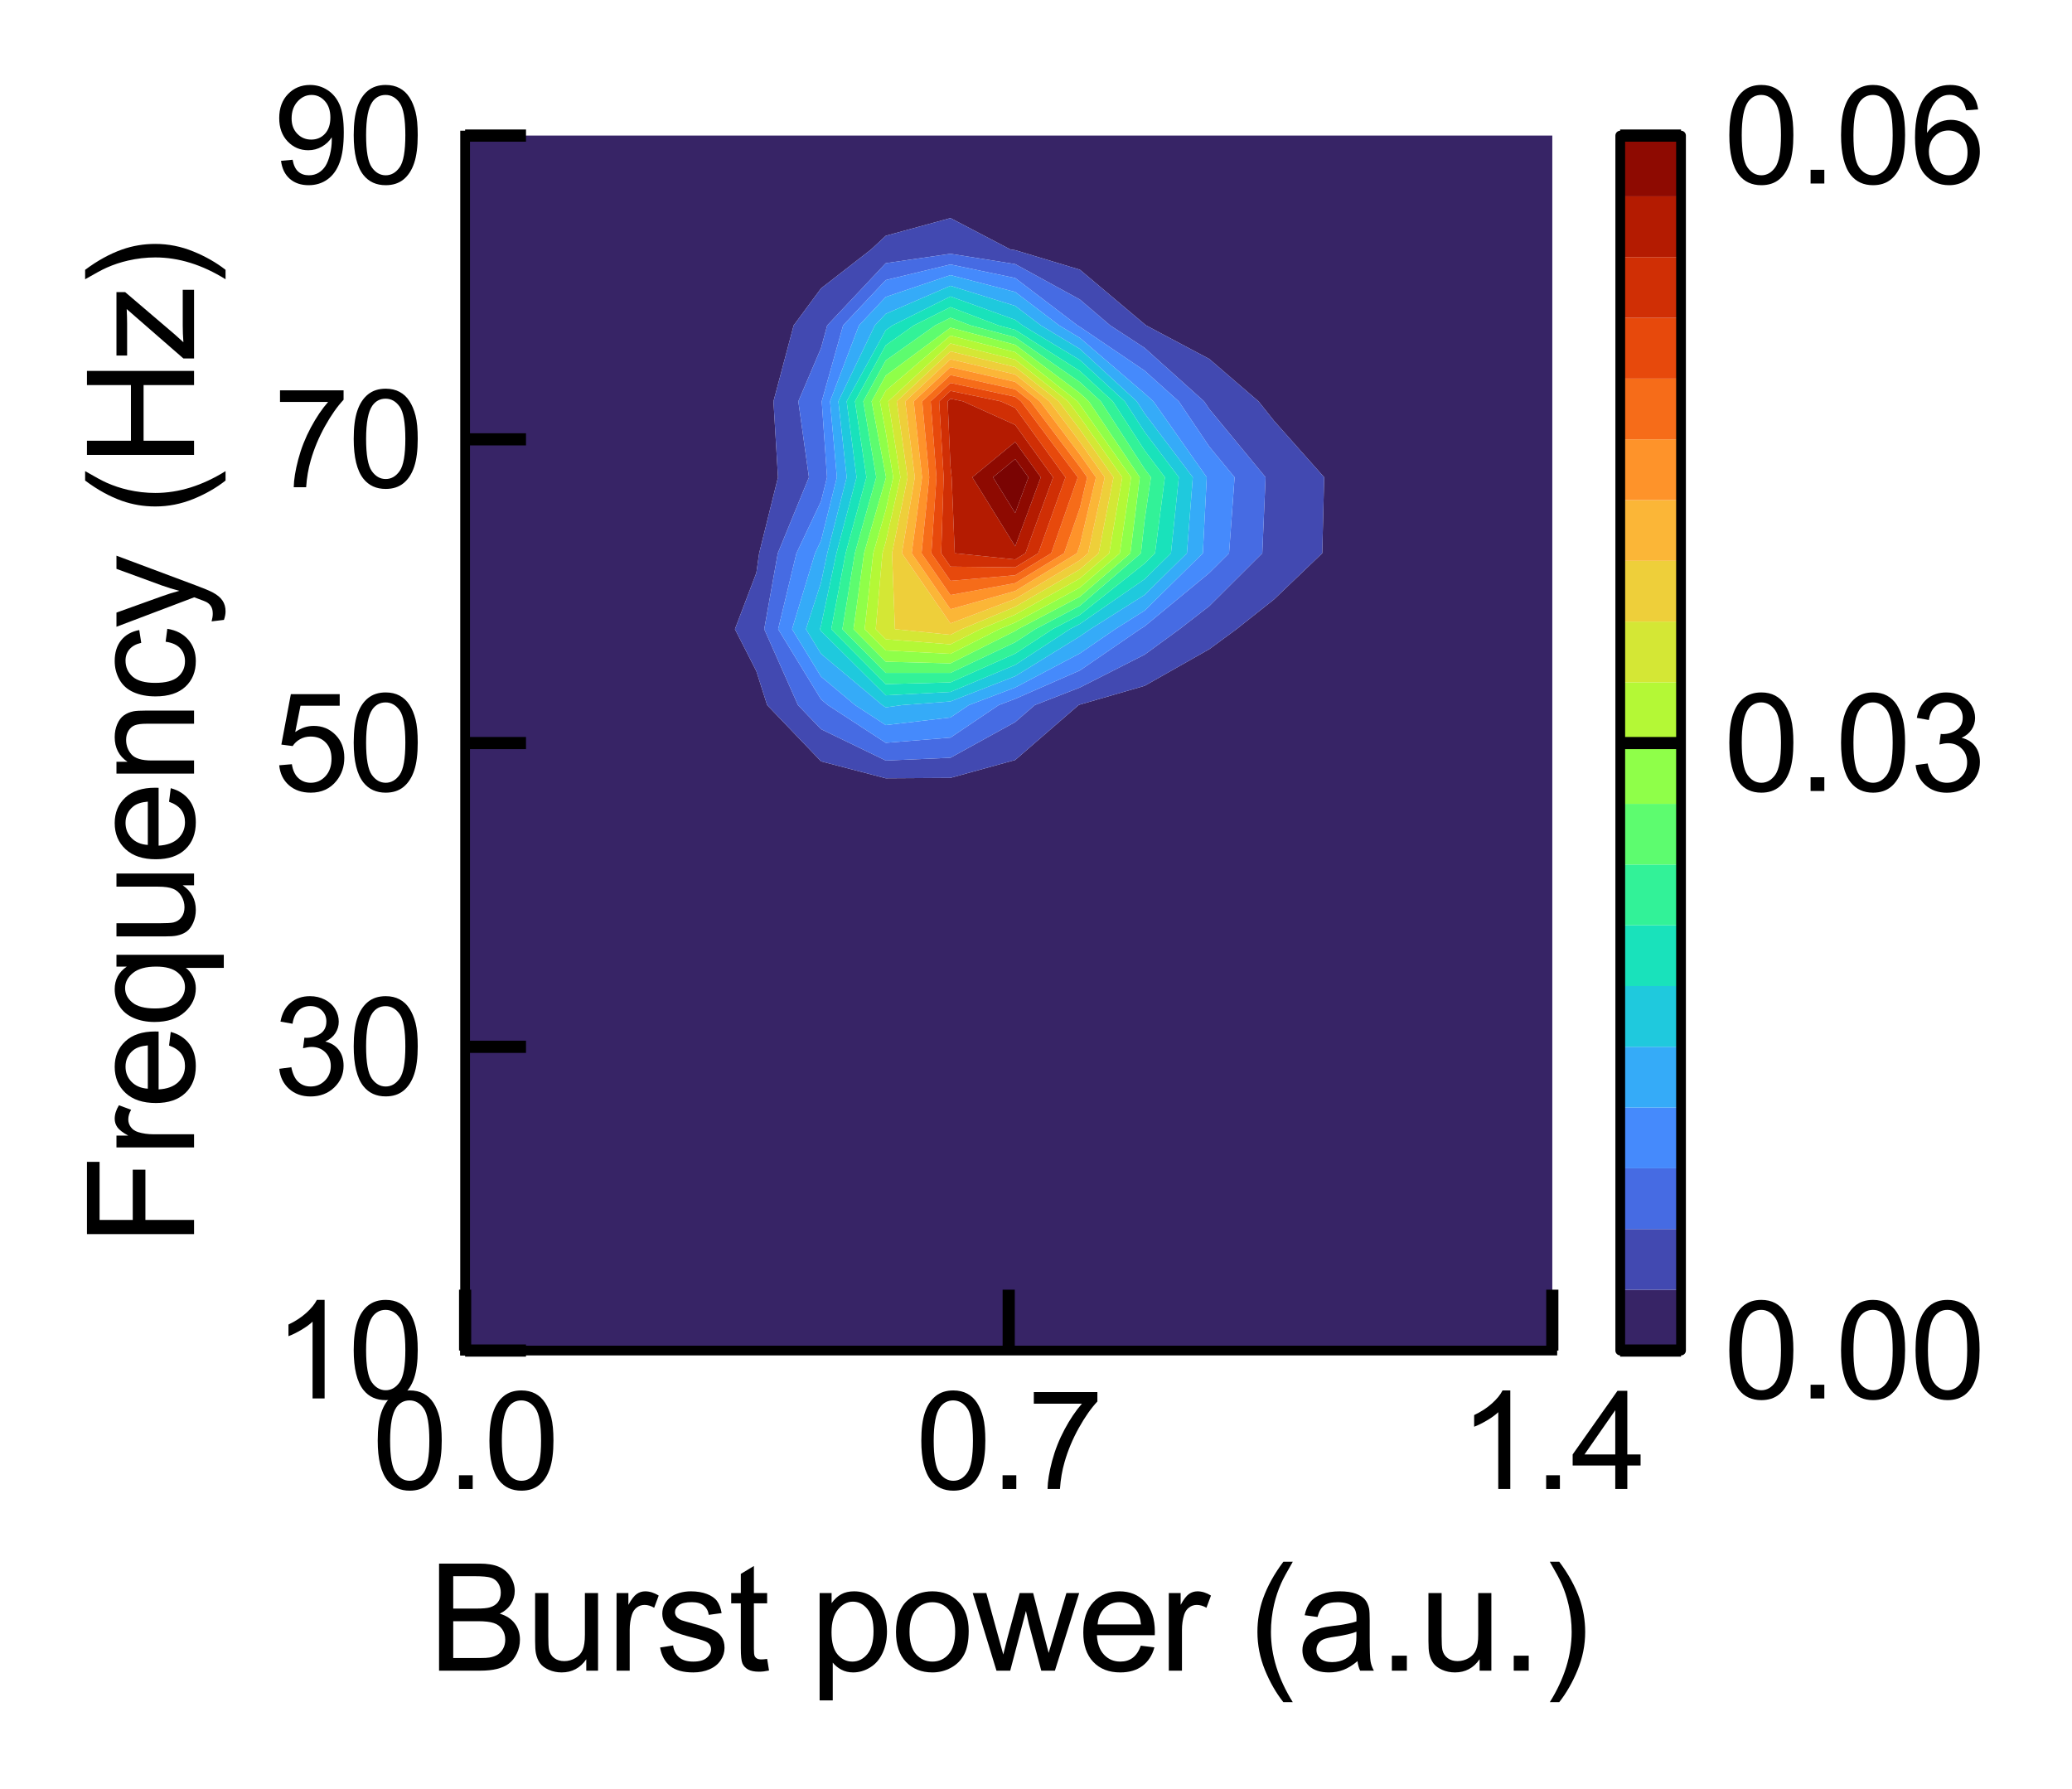 <?xml version="1.0" encoding="utf-8" standalone="no"?>
<!DOCTYPE svg PUBLIC "-//W3C//DTD SVG 1.1//EN"
  "http://www.w3.org/Graphics/SVG/1.1/DTD/svg11.dtd">
<svg xmlns:xlink="http://www.w3.org/1999/xlink" width="170.152pt" height="146.95pt" viewBox="0 0 170.152 146.95" xmlns="http://www.w3.org/2000/svg" version="1.1">
 <defs>
  <style type="text/css">*{stroke-linejoin: round; stroke-linecap: butt}</style>
 </defs>
 <g id="figure_1">
  <g id="patch_1">
   <path d="M 0 146.95 
L 170.152 146.95 
L 170.152 0 
L 0 0 
z
" style="fill: #ffffff"/>
  </g>
  <g id="axes_1">
   <g id="patch_2">
    <path d="M 38.195 110.929 
L 127.475 110.929 
L 127.475 11.137 
L 38.195 11.137 
z
" style="fill: #ffffff"/>
   </g>
   <g id="PathCollection_1">
    <path d="M 14.281 114.047 
L 19.595 114.047 
L 24.91 114.047 
L 30.224 114.047 
L 35.538 114.047 
L 40.852 114.047 
L 46.167 114.047 
L 51.481 114.047 
L 56.795 114.047 
L 62.11 114.047 
L 67.424 114.047 
L 72.738 114.047 
L 78.052 114.047 
L 83.367 114.047 
L 88.681 114.047 
L 93.995 114.047 
L 99.31 114.047 
L 104.624 114.047 
L 109.938 114.047 
L 115.252 114.047 
L 120.567 114.047 
L 125.881 114.047 
L 131.195 114.047 
L 136.51 114.047 
L 141.824 114.047 
L 147.138 114.047 
L 152.452 114.047 
L 157.767 114.047 
L 163.081 114.047 
L 163.081 107.81 
L 163.081 101.573 
L 163.081 95.336 
L 163.081 89.099 
L 163.081 82.862 
L 163.081 76.625 
L 163.081 70.388 
L 163.081 64.151 
L 163.081 57.914 
L 163.081 51.677 
L 163.081 45.44 
L 163.081 39.203 
L 163.081 32.966 
L 163.081 26.729 
L 163.081 20.492 
L 163.081 14.255 
L 163.081 8.018 
L 163.081 1.781 
L 157.767 1.781 
L 152.452 1.781 
L 147.138 1.781 
L 141.824 1.781 
L 136.51 1.781 
L 131.195 1.781 
L 125.881 1.781 
L 120.567 1.781 
L 115.252 1.781 
L 109.938 1.781 
L 104.624 1.781 
L 99.31 1.781 
L 93.995 1.781 
L 88.681 1.781 
L 83.367 1.781 
L 78.052 1.781 
L 72.738 1.781 
L 67.424 1.781 
L 62.11 1.781 
L 56.795 1.781 
L 51.481 1.781 
L 46.167 1.781 
L 40.852 1.781 
L 35.538 1.781 
L 30.224 1.781 
L 24.91 1.781 
L 19.595 1.781 
L 14.281 1.781 
L 8.967 1.781 
L 8.967 8.018 
L 8.967 14.255 
L 8.967 20.492 
L 8.967 26.729 
L 8.967 32.966 
L 8.967 39.203 
L 8.967 45.44 
L 8.967 51.677 
L 8.967 57.914 
L 8.967 64.151 
L 8.967 70.388 
L 8.967 76.625 
L 8.967 82.862 
L 8.967 89.099 
L 8.967 95.336 
L 8.967 101.573 
L 8.967 107.81 
L 8.967 114.047 
z
M 62.998 57.914 
L 62.11 55.126 
L 60.352 51.677 
L 62.11 47.057 
L 62.342 45.44 
L 63.889 39.203 
L 63.518 32.966 
L 65.175 26.729 
L 67.424 23.685 
L 71.531 20.492 
L 72.738 19.366 
L 78.052 17.912 
L 82.98 20.492 
L 83.367 20.546 
L 88.681 22.153 
L 93.995 26.628 
L 94.119 26.729 
L 99.31 29.487 
L 103.348 32.966 
L 104.624 34.567 
L 108.741 39.203 
L 108.582 45.44 
L 104.624 49.231 
L 101.541 51.677 
L 99.31 53.319 
L 93.995 56.331 
L 88.681 57.872 
L 88.573 57.914 
L 83.367 62.424 
L 78.052 63.893 
L 72.738 63.926 
L 67.424 62.536 
z
" clip-path="url(#p0ca59c8b33)" style="fill: #372466"/>
   </g>
   <g id="PathCollection_2">
    <path d="M 67.424 62.536 
L 72.738 63.926 
L 78.052 63.893 
L 83.367 62.424 
L 88.573 57.914 
L 88.681 57.872 
L 93.995 56.331 
L 99.31 53.319 
L 101.541 51.677 
L 104.624 49.231 
L 108.582 45.44 
L 108.741 39.203 
L 104.624 34.567 
L 103.348 32.966 
L 99.31 29.487 
L 94.119 26.729 
L 93.995 26.628 
L 88.681 22.153 
L 83.367 20.546 
L 82.98 20.492 
L 78.052 17.912 
L 72.738 19.366 
L 71.531 20.492 
L 67.424 23.685 
L 65.175 26.729 
L 63.518 32.966 
L 63.889 39.203 
L 62.342 45.44 
L 62.11 47.057 
L 60.352 51.677 
L 62.11 55.126 
L 62.998 57.914 
z
M 65.528 57.914 
L 62.757 51.677 
L 63.873 45.44 
L 66.429 39.203 
L 65.558 32.966 
L 67.424 28.584 
L 67.929 26.729 
L 72.738 21.617 
L 78.052 20.845 
L 83.367 21.691 
L 88.681 24.602 
L 91.171 26.729 
L 93.995 28.574 
L 98.881 32.966 
L 99.31 33.6 
L 103.929 39.203 
L 103.66 45.44 
L 99.31 49.778 
L 96.862 51.677 
L 93.995 53.77 
L 88.681 56.47 
L 84.978 57.914 
L 83.367 59.31 
L 78.052 62.24 
L 72.738 62.47 
L 67.424 59.894 
z
" clip-path="url(#p0ca59c8b33)" style="fill: #4249b1"/>
   </g>
   <g id="PathCollection_3">
    <path d="M 67.424 59.894 
L 72.738 62.47 
L 78.052 62.24 
L 83.367 59.31 
L 84.978 57.914 
L 88.681 56.47 
L 93.995 53.77 
L 96.862 51.677 
L 99.31 49.778 
L 103.66 45.44 
L 103.929 39.203 
L 99.31 33.6 
L 98.881 32.966 
L 93.995 28.574 
L 91.171 26.729 
L 88.681 24.602 
L 83.367 21.691 
L 78.052 20.845 
L 72.738 21.617 
L 67.929 26.729 
L 67.424 28.584 
L 65.558 32.966 
L 66.429 39.203 
L 63.873 45.44 
L 62.757 51.677 
L 65.528 57.914 
z
M 67.984 57.914 
L 67.424 57.445 
L 63.9 51.677 
L 65.404 45.44 
L 67.424 41.172 
L 67.916 39.203 
L 67.482 32.966 
L 69.234 26.729 
L 72.738 23.004 
L 78.052 21.721 
L 83.367 22.836 
L 88.483 26.729 
L 88.681 26.849 
L 93.995 30.447 
L 96.798 32.966 
L 99.31 36.687 
L 101.385 39.203 
L 100.93 45.44 
L 99.31 47.056 
L 93.995 51.442 
L 93.622 51.677 
L 88.681 55.068 
L 83.367 57.401 
L 82.014 57.914 
L 78.052 60.586 
L 72.738 61.013 
z
" clip-path="url(#p0ca59c8b33)" style="fill: #466be3"/>
   </g>
   <g id="PathCollection_4">
    <path d="M 72.738 61.013 
L 78.052 60.586 
L 82.014 57.914 
L 83.367 57.401 
L 88.681 55.068 
L 93.622 51.677 
L 93.995 51.442 
L 99.31 47.056 
L 100.93 45.44 
L 101.385 39.203 
L 99.31 36.687 
L 96.798 32.966 
L 93.995 30.447 
L 88.681 26.849 
L 88.483 26.729 
L 83.367 22.836 
L 78.052 21.721 
L 72.738 23.004 
L 69.234 26.729 
L 67.482 32.966 
L 67.916 39.203 
L 67.424 41.172 
L 65.404 45.44 
L 63.9 51.677 
L 67.424 57.445 
L 67.984 57.914 
z
M 70.218 57.914 
L 67.424 55.574 
L 65.044 51.677 
L 66.935 45.44 
L 67.424 44.408 
L 68.724 39.203 
L 68.165 32.966 
L 70.539 26.729 
L 72.738 24.391 
L 78.052 22.597 
L 83.367 23.981 
L 86.978 26.729 
L 88.681 27.756 
L 93.995 32.32 
L 94.714 32.966 
L 99.098 39.203 
L 98.778 45.44 
L 93.995 50.152 
L 91.579 51.677 
L 88.681 53.667 
L 83.367 56.471 
L 79.562 57.914 
L 78.052 58.932 
L 72.738 59.557 
z
" clip-path="url(#p0ca59c8b33)" style="fill: #458afc"/>
   </g>
   <g id="PathCollection_5">
    <path d="M 72.738 59.557 
L 78.052 58.932 
L 79.562 57.914 
L 83.367 56.471 
L 88.681 53.667 
L 91.579 51.677 
L 93.995 50.152 
L 98.778 45.44 
L 99.098 39.203 
L 94.714 32.966 
L 93.995 32.32 
L 88.681 27.756 
L 86.978 26.729 
L 83.367 23.981 
L 78.052 22.597 
L 72.738 24.391 
L 70.539 26.729 
L 68.165 32.966 
L 68.724 39.203 
L 67.424 44.408 
L 66.935 45.44 
L 65.044 51.677 
L 67.424 55.574 
L 70.218 57.914 
z
M 72.452 57.914 
L 67.424 53.702 
L 66.187 51.677 
L 67.424 47.85 
L 67.938 45.44 
L 69.532 39.203 
L 68.847 32.966 
L 71.844 26.729 
L 72.738 25.778 
L 78.052 23.474 
L 83.367 25.126 
L 85.474 26.729 
L 88.681 28.664 
L 93.35 32.966 
L 93.995 33.961 
L 97.952 39.203 
L 97.468 45.44 
L 93.995 48.862 
L 89.537 51.677 
L 88.681 52.265 
L 83.367 55.541 
L 78.052 57.614 
L 74.065 57.914 
L 72.738 58.101 
z
" clip-path="url(#p0ca59c8b33)" style="fill: #35abf8"/>
   </g>
   <g id="PathCollection_6">
    <path d="M 72.738 58.101 
L 74.065 57.914 
L 78.052 57.614 
L 83.367 55.541 
L 88.681 52.265 
L 89.537 51.677 
L 93.995 48.862 
L 97.468 45.44 
L 97.952 39.203 
L 93.995 33.961 
L 93.35 32.966 
L 88.681 28.664 
L 85.474 26.729 
L 83.367 25.126 
L 78.052 23.474 
L 72.738 25.778 
L 71.844 26.729 
L 68.847 32.966 
L 69.532 39.203 
L 67.938 45.44 
L 67.424 47.85 
L 66.187 51.677 
L 67.424 53.702 
L 72.452 57.914 
z
M 67.33 51.677 
L 67.424 51.388 
L 68.693 45.44 
L 70.34 39.203 
L 69.529 32.966 
L 72.738 27.12 
L 73.289 26.729 
L 78.052 24.35 
L 83.367 26.271 
L 83.969 26.729 
L 88.681 29.572 
L 92.365 32.966 
L 93.995 35.48 
L 96.805 39.203 
L 96.159 45.44 
L 93.995 47.572 
L 88.681 51.244 
L 87.854 51.677 
L 83.367 54.611 
L 78.052 56.832 
L 72.738 57.111 
L 67.424 51.83 
z
" clip-path="url(#p0ca59c8b33)" style="fill: #1fc9dd"/>
   </g>
   <g id="PathCollection_7">
    <path d="M 67.424 51.83 
L 72.738 57.111 
L 78.052 56.832 
L 83.367 54.611 
L 87.854 51.677 
L 88.681 51.244 
L 93.995 47.572 
L 96.159 45.44 
L 96.805 39.203 
L 93.995 35.48 
L 92.365 32.966 
L 88.681 29.572 
L 83.969 26.729 
L 83.367 26.271 
L 78.052 24.35 
L 73.289 26.729 
L 72.738 27.12 
L 69.529 32.966 
L 70.34 39.203 
L 68.693 45.44 
L 67.424 51.388 
L 67.33 51.677 
z
M 68.262 51.677 
L 69.447 45.44 
L 71.149 39.203 
L 70.212 32.966 
L 72.738 28.363 
L 75.043 26.729 
L 78.052 25.226 
L 81.991 26.729 
L 83.367 27.095 
L 88.681 30.479 
L 91.38 32.966 
L 93.995 36.999 
L 95.659 39.203 
L 94.85 45.44 
L 93.995 46.282 
L 88.681 50.497 
L 86.432 51.677 
L 83.367 53.681 
L 78.052 56.05 
L 72.738 56.19 
z
" clip-path="url(#p0ca59c8b33)" style="fill: #19e2bb"/>
   </g>
   <g id="PathCollection_8">
    <path d="M 72.738 56.19 
L 78.052 56.05 
L 83.367 53.681 
L 86.432 51.677 
L 88.681 50.497 
L 93.995 46.282 
L 94.85 45.44 
L 95.659 39.203 
L 93.995 36.999 
L 91.38 32.966 
L 88.681 30.479 
L 83.367 27.095 
L 81.991 26.729 
L 78.052 25.226 
L 75.043 26.729 
L 72.738 28.363 
L 70.212 32.966 
L 71.149 39.203 
L 69.447 45.44 
L 68.262 51.677 
z
M 69.176 51.677 
L 70.202 45.44 
L 71.957 39.203 
L 70.894 32.966 
L 72.738 29.607 
L 76.796 26.729 
L 78.052 26.102 
L 79.696 26.729 
L 83.367 27.706 
L 88.681 31.387 
L 90.395 32.966 
L 93.995 38.517 
L 94.513 39.203 
L 93.995 42.729 
L 93.694 45.44 
L 88.681 49.751 
L 85.009 51.677 
L 83.367 52.751 
L 78.052 55.269 
L 72.738 55.27 
z
" clip-path="url(#p0ca59c8b33)" style="fill: #32f298"/>
   </g>
   <g id="PathCollection_9">
    <path d="M 72.738 55.27 
L 78.052 55.269 
L 83.367 52.751 
L 85.009 51.677 
L 88.681 49.751 
L 93.694 45.44 
L 93.995 42.729 
L 94.513 39.203 
L 93.995 38.517 
L 90.395 32.966 
L 88.681 31.387 
L 83.367 27.706 
L 79.696 26.729 
L 78.052 26.102 
L 76.796 26.729 
L 72.738 29.607 
L 70.894 32.966 
L 71.957 39.203 
L 70.202 45.44 
L 69.176 51.677 
z
M 70.089 51.677 
L 70.957 45.44 
L 72.738 39.29 
L 72.758 39.203 
L 72.738 39.084 
L 71.577 32.966 
L 72.738 30.85 
L 78.052 26.913 
L 83.367 28.316 
L 88.681 32.295 
L 89.41 32.966 
L 93.6 39.203 
L 92.826 45.44 
L 88.681 49.004 
L 83.586 51.677 
L 83.367 51.821 
L 78.052 54.487 
L 72.738 54.349 
z
" clip-path="url(#p0ca59c8b33)" style="fill: #5dfc6f"/>
   </g>
   <g id="PathCollection_10">
    <path d="M 72.738 54.349 
L 78.052 54.487 
L 83.367 51.821 
L 83.586 51.677 
L 88.681 49.004 
L 92.826 45.44 
L 93.6 39.203 
L 89.41 32.966 
L 88.681 32.295 
L 83.367 28.316 
L 78.052 26.913 
L 72.738 30.85 
L 71.577 32.966 
L 72.738 39.084 
L 72.758 39.203 
L 72.738 39.29 
L 70.957 45.44 
L 70.089 51.677 
z
M 71.002 51.677 
L 71.712 45.44 
L 72.738 41.896 
L 73.35 39.203 
L 72.738 35.49 
L 72.259 32.966 
L 72.738 32.093 
L 78.052 27.562 
L 83.367 28.926 
L 88.48 32.966 
L 88.681 33.233 
L 92.88 39.203 
L 91.958 45.44 
L 88.681 48.258 
L 83.367 51.13 
L 82.06 51.677 
L 78.052 53.705 
L 72.738 53.428 
z
" clip-path="url(#p0ca59c8b33)" style="fill: #8fff49"/>
   </g>
   <g id="PathCollection_11">
    <path d="M 72.738 53.428 
L 78.052 53.705 
L 82.06 51.677 
L 83.367 51.13 
L 88.681 48.258 
L 91.958 45.44 
L 92.88 39.203 
L 88.681 33.233 
L 88.48 32.966 
L 83.367 28.926 
L 78.052 27.562 
L 72.738 32.093 
L 72.259 32.966 
L 72.738 35.49 
L 73.35 39.203 
L 72.738 41.896 
L 71.712 45.44 
L 71.002 51.677 
z
M 71.915 51.677 
L 72.467 45.44 
L 72.738 44.502 
L 73.942 39.203 
L 72.946 32.966 
L 78.052 28.21 
L 83.367 29.537 
L 87.708 32.966 
L 88.681 34.257 
L 92.16 39.203 
L 91.09 45.44 
L 88.681 47.511 
L 83.367 50.483 
L 80.516 51.677 
L 78.052 52.924 
L 72.738 52.507 
z
" clip-path="url(#p0ca59c8b33)" style="fill: #b4f836"/>
   </g>
   <g id="PathCollection_12">
    <path d="M 72.738 52.507 
L 78.052 52.924 
L 80.516 51.677 
L 83.367 50.483 
L 88.681 47.511 
L 91.09 45.44 
L 92.16 39.203 
L 88.681 34.257 
L 87.708 32.966 
L 83.367 29.537 
L 78.052 28.21 
L 72.946 32.966 
L 73.942 39.203 
L 72.738 44.502 
L 72.467 45.44 
L 71.915 51.677 
z
M 73.494 51.677 
L 73.255 45.44 
L 74.534 39.203 
L 73.642 32.966 
L 78.052 28.859 
L 83.367 30.147 
L 86.935 32.966 
L 88.681 35.281 
L 91.439 39.203 
L 90.221 45.44 
L 88.681 46.765 
L 83.367 49.836 
L 78.971 51.677 
L 78.052 52.142 
z
" clip-path="url(#p0ca59c8b33)" style="fill: #d4e735"/>
   </g>
   <g id="PathCollection_13">
    <path d="M 78.052 52.142 
L 78.971 51.677 
L 83.367 49.836 
L 88.681 46.765 
L 90.221 45.44 
L 91.439 39.203 
L 88.681 35.281 
L 86.935 32.966 
L 83.367 30.147 
L 78.052 28.859 
L 73.642 32.966 
L 74.534 39.203 
L 73.255 45.44 
L 73.494 51.677 
z
M 74.062 45.44 
L 75.126 39.203 
L 74.338 32.966 
L 78.052 29.508 
L 83.367 30.757 
L 86.163 32.966 
L 88.681 36.306 
L 90.719 39.203 
L 89.353 45.44 
L 88.681 46.018 
L 83.367 49.189 
L 78.052 51.205 
z
" clip-path="url(#p0ca59c8b33)" style="fill: #eecf3a"/>
   </g>
   <g id="PathCollection_14">
    <path d="M 78.052 51.205 
L 83.367 49.189 
L 88.681 46.018 
L 89.353 45.44 
L 90.719 39.203 
L 88.681 36.306 
L 86.163 32.966 
L 83.367 30.757 
L 78.052 29.508 
L 74.338 32.966 
L 75.126 39.203 
L 74.062 45.44 
z
M 74.869 45.44 
L 75.718 39.203 
L 75.035 32.966 
L 78.052 30.156 
L 83.367 31.368 
L 85.39 32.966 
L 88.681 37.33 
L 89.999 39.203 
L 88.681 44.756 
L 88.442 45.44 
L 83.367 48.542 
L 78.052 50.039 
z
" clip-path="url(#p0ca59c8b33)" style="fill: #fbb637"/>
   </g>
   <g id="PathCollection_15">
    <path d="M 78.052 50.039 
L 83.367 48.542 
L 88.442 45.44 
L 88.681 44.756 
L 89.999 39.203 
L 88.681 37.33 
L 85.39 32.966 
L 83.367 31.368 
L 78.052 30.156 
L 75.035 32.966 
L 75.718 39.203 
L 74.869 45.44 
z
M 75.676 45.44 
L 76.31 39.203 
L 75.731 32.966 
L 78.052 30.805 
L 83.367 31.978 
L 84.618 32.966 
L 88.681 38.354 
L 89.278 39.203 
L 88.681 41.72 
L 87.383 45.44 
L 83.367 47.895 
L 78.052 48.873 
z
" clip-path="url(#p0ca59c8b33)" style="fill: #fe932a"/>
   </g>
   <g id="PathCollection_16">
    <path d="M 78.052 48.873 
L 83.367 47.895 
L 87.383 45.44 
L 88.681 41.72 
L 89.278 39.203 
L 88.681 38.354 
L 84.618 32.966 
L 83.367 31.978 
L 78.052 30.805 
L 75.731 32.966 
L 76.31 39.203 
L 75.676 45.44 
z
M 76.484 45.44 
L 76.902 39.203 
L 76.428 32.966 
L 78.052 31.453 
L 83.367 32.588 
L 83.845 32.966 
L 88.508 39.203 
L 86.324 45.44 
L 83.367 47.247 
L 78.052 47.707 
z
" clip-path="url(#p0ca59c8b33)" style="fill: #f66c19"/>
   </g>
   <g id="PathCollection_17">
    <path d="M 78.052 47.707 
L 83.367 47.247 
L 86.324 45.44 
L 88.508 39.203 
L 83.845 32.966 
L 83.367 32.588 
L 78.052 31.453 
L 76.428 32.966 
L 76.902 39.203 
L 76.484 45.44 
z
M 77.291 45.44 
L 77.494 39.203 
L 77.124 32.966 
L 78.052 32.102 
L 82.186 32.966 
L 83.367 33.499 
L 87.495 39.203 
L 85.265 45.44 
L 83.367 46.6 
L 78.052 46.541 
z
" clip-path="url(#p0ca59c8b33)" style="fill: #e7490c"/>
   </g>
   <g id="PathCollection_18">
    <path d="M 78.052 46.541 
L 83.367 46.6 
L 85.265 45.44 
L 87.495 39.203 
L 83.367 33.499 
L 82.186 32.966 
L 78.052 32.102 
L 77.124 32.966 
L 77.494 39.203 
L 77.291 45.44 
z
M 78.404 45.44 
L 78.15 39.203 
L 78.052 38.287 
L 77.821 32.966 
L 78.052 32.75 
L 79.085 32.966 
L 83.367 34.899 
L 86.481 39.203 
L 84.206 45.44 
L 83.367 45.953 
z
" clip-path="url(#p0ca59c8b33)" style="fill: #d02f05"/>
   </g>
   <g id="PathCollection_19">
    <path d="M 83.367 45.953 
L 84.206 45.44 
L 86.481 39.203 
L 83.367 34.899 
L 79.085 32.966 
L 78.052 32.75 
L 77.821 32.966 
L 78.052 38.287 
L 78.15 39.203 
L 78.404 45.44 
z
M 79.847 39.203 
L 83.367 36.3 
L 85.468 39.203 
L 83.367 44.874 
z
" clip-path="url(#p0ca59c8b33)" style="fill: #b41b01"/>
   </g>
   <g id="PathCollection_20">
    <path d="M 83.367 44.874 
L 85.468 39.203 
L 83.367 36.3 
L 79.847 39.203 
z
M 81.544 39.203 
L 83.367 37.7 
L 84.455 39.203 
L 83.367 42.14 
z
" clip-path="url(#p0ca59c8b33)" style="fill: #8e0a01"/>
   </g>
   <g id="PathCollection_21">
    <path d="M 83.367 42.14 
L 84.455 39.203 
L 83.367 37.7 
L 81.544 39.203 
z
" clip-path="url(#p0ca59c8b33)" style="fill: #7a0403"/>
   </g>
   <g id="matplotlib.axis_1">
    <g id="xtick_1">
     <g id="line2d_1">
      <defs>
       <path id="m952bd3087a" d="M 0 0 
L 0 -5 
" style="stroke: #000000"/>
      </defs>
      <g>
       <use xlink:href="#m952bd3087a" x="38.195" y="110.929" style="stroke: #000000"/>
      </g>
     </g>
     <g id="text_1">
      <!-- 0.0 -->
      <g transform="translate(30.55 122.302) scale(0.11 -0.11)">
       <defs>
        <path id="ArialMT-30" d="M 266 2259 
Q 266 3072 433 3567 
Q 600 4063 929 4331 
Q 1259 4600 1759 4600 
Q 2128 4600 2406 4451 
Q 2684 4303 2865 4023 
Q 3047 3744 3150 3342 
Q 3253 2941 3253 2259 
Q 3253 1453 3087 958 
Q 2922 463 2592 192 
Q 2263 -78 1759 -78 
Q 1097 -78 719 397 
Q 266 969 266 2259 
z
M 844 2259 
Q 844 1131 1108 757 
Q 1372 384 1759 384 
Q 2147 384 2411 759 
Q 2675 1134 2675 2259 
Q 2675 3391 2411 3762 
Q 2147 4134 1753 4134 
Q 1366 4134 1134 3806 
Q 844 3388 844 2259 
z
" transform="scale(0.016)"/>
        <path id="ArialMT-2e" d="M 581 0 
L 581 641 
L 1222 641 
L 1222 0 
L 581 0 
z
" transform="scale(0.016)"/>
       </defs>
       <use xlink:href="#ArialMT-30"/>
       <use xlink:href="#ArialMT-2e" x="55.615"/>
       <use xlink:href="#ArialMT-30" x="83.398"/>
      </g>
     </g>
    </g>
    <g id="xtick_2">
     <g id="line2d_2">
      <g>
       <use xlink:href="#m952bd3087a" x="82.835" y="110.929" style="stroke: #000000"/>
      </g>
     </g>
     <g id="text_2">
      <!-- 0.7 -->
      <g transform="translate(75.19 122.302) scale(0.11 -0.11)">
       <defs>
        <path id="ArialMT-37" d="M 303 3981 
L 303 4522 
L 3269 4522 
L 3269 4084 
Q 2831 3619 2401 2847 
Q 1972 2075 1738 1259 
Q 1569 684 1522 0 
L 944 0 
Q 953 541 1156 1306 
Q 1359 2072 1739 2783 
Q 2119 3494 2547 3981 
L 303 3981 
z
" transform="scale(0.016)"/>
       </defs>
       <use xlink:href="#ArialMT-30"/>
       <use xlink:href="#ArialMT-2e" x="55.615"/>
       <use xlink:href="#ArialMT-37" x="83.398"/>
      </g>
     </g>
    </g>
    <g id="xtick_3">
     <g id="line2d_3">
      <g>
       <use xlink:href="#m952bd3087a" x="127.475" y="110.929" style="stroke: #000000"/>
      </g>
     </g>
     <g id="text_3">
      <!-- 1.4 -->
      <g transform="translate(119.83 122.302) scale(0.11 -0.11)">
       <defs>
        <path id="ArialMT-31" d="M 2384 0 
L 1822 0 
L 1822 3584 
Q 1619 3391 1289 3197 
Q 959 3003 697 2906 
L 697 3450 
Q 1169 3672 1522 3987 
Q 1875 4303 2022 4600 
L 2384 4600 
L 2384 0 
z
" transform="scale(0.016)"/>
        <path id="ArialMT-34" d="M 2069 0 
L 2069 1097 
L 81 1097 
L 81 1613 
L 2172 4581 
L 2631 4581 
L 2631 1613 
L 3250 1613 
L 3250 1097 
L 2631 1097 
L 2631 0 
L 2069 0 
z
M 2069 1613 
L 2069 3678 
L 634 1613 
L 2069 1613 
z
" transform="scale(0.016)"/>
       </defs>
       <use xlink:href="#ArialMT-31"/>
       <use xlink:href="#ArialMT-2e" x="55.615"/>
       <use xlink:href="#ArialMT-34" x="83.398"/>
      </g>
     </g>
    </g>
    <g id="text_4">
     <!-- Burst power (a.u.) -->
     <g transform="translate(35.155 137.224) scale(0.12 -0.12)">
      <defs>
       <path id="ArialMT-42" d="M 469 0 
L 469 4581 
L 2188 4581 
Q 2713 4581 3030 4442 
Q 3347 4303 3526 4014 
Q 3706 3725 3706 3409 
Q 3706 3116 3547 2856 
Q 3388 2597 3066 2438 
Q 3481 2316 3704 2022 
Q 3928 1728 3928 1328 
Q 3928 1006 3792 729 
Q 3656 453 3456 303 
Q 3256 153 2954 76 
Q 2653 0 2216 0 
L 469 0 
z
M 1075 2656 
L 2066 2656 
Q 2469 2656 2644 2709 
Q 2875 2778 2992 2937 
Q 3109 3097 3109 3338 
Q 3109 3566 3000 3739 
Q 2891 3913 2687 3977 
Q 2484 4041 1991 4041 
L 1075 4041 
L 1075 2656 
z
M 1075 541 
L 2216 541 
Q 2509 541 2628 563 
Q 2838 600 2978 687 
Q 3119 775 3209 942 
Q 3300 1109 3300 1328 
Q 3300 1584 3169 1773 
Q 3038 1963 2805 2039 
Q 2572 2116 2134 2116 
L 1075 2116 
L 1075 541 
z
" transform="scale(0.016)"/>
       <path id="ArialMT-75" d="M 2597 0 
L 2597 488 
Q 2209 -75 1544 -75 
Q 1250 -75 995 37 
Q 741 150 617 320 
Q 494 491 444 738 
Q 409 903 409 1263 
L 409 3319 
L 972 3319 
L 972 1478 
Q 972 1038 1006 884 
Q 1059 663 1231 536 
Q 1403 409 1656 409 
Q 1909 409 2131 539 
Q 2353 669 2445 892 
Q 2538 1116 2538 1541 
L 2538 3319 
L 3100 3319 
L 3100 0 
L 2597 0 
z
" transform="scale(0.016)"/>
       <path id="ArialMT-72" d="M 416 0 
L 416 3319 
L 922 3319 
L 922 2816 
Q 1116 3169 1280 3281 
Q 1444 3394 1641 3394 
Q 1925 3394 2219 3213 
L 2025 2691 
Q 1819 2813 1613 2813 
Q 1428 2813 1281 2702 
Q 1134 2591 1072 2394 
Q 978 2094 978 1738 
L 978 0 
L 416 0 
z
" transform="scale(0.016)"/>
       <path id="ArialMT-73" d="M 197 991 
L 753 1078 
Q 800 744 1014 566 
Q 1228 388 1613 388 
Q 2000 388 2187 545 
Q 2375 703 2375 916 
Q 2375 1106 2209 1216 
Q 2094 1291 1634 1406 
Q 1016 1563 777 1677 
Q 538 1791 414 1992 
Q 291 2194 291 2438 
Q 291 2659 392 2848 
Q 494 3038 669 3163 
Q 800 3259 1026 3326 
Q 1253 3394 1513 3394 
Q 1903 3394 2198 3281 
Q 2494 3169 2634 2976 
Q 2775 2784 2828 2463 
L 2278 2388 
Q 2241 2644 2061 2787 
Q 1881 2931 1553 2931 
Q 1166 2931 1000 2803 
Q 834 2675 834 2503 
Q 834 2394 903 2306 
Q 972 2216 1119 2156 
Q 1203 2125 1616 2013 
Q 2213 1853 2448 1751 
Q 2684 1650 2818 1456 
Q 2953 1263 2953 975 
Q 2953 694 2789 445 
Q 2625 197 2315 61 
Q 2006 -75 1616 -75 
Q 969 -75 630 194 
Q 291 463 197 991 
z
" transform="scale(0.016)"/>
       <path id="ArialMT-74" d="M 1650 503 
L 1731 6 
Q 1494 -44 1306 -44 
Q 1000 -44 831 53 
Q 663 150 594 308 
Q 525 466 525 972 
L 525 2881 
L 113 2881 
L 113 3319 
L 525 3319 
L 525 4141 
L 1084 4478 
L 1084 3319 
L 1650 3319 
L 1650 2881 
L 1084 2881 
L 1084 941 
Q 1084 700 1114 631 
Q 1144 563 1211 522 
Q 1278 481 1403 481 
Q 1497 481 1650 503 
z
" transform="scale(0.016)"/>
       <path id="ArialMT-20" transform="scale(0.016)"/>
       <path id="ArialMT-70" d="M 422 -1272 
L 422 3319 
L 934 3319 
L 934 2888 
Q 1116 3141 1344 3267 
Q 1572 3394 1897 3394 
Q 2322 3394 2647 3175 
Q 2972 2956 3137 2557 
Q 3303 2159 3303 1684 
Q 3303 1175 3120 767 
Q 2938 359 2589 142 
Q 2241 -75 1856 -75 
Q 1575 -75 1351 44 
Q 1128 163 984 344 
L 984 -1272 
L 422 -1272 
z
M 931 1641 
Q 931 1000 1190 694 
Q 1450 388 1819 388 
Q 2194 388 2461 705 
Q 2728 1022 2728 1688 
Q 2728 2322 2467 2637 
Q 2206 2953 1844 2953 
Q 1484 2953 1207 2617 
Q 931 2281 931 1641 
z
" transform="scale(0.016)"/>
       <path id="ArialMT-6f" d="M 213 1659 
Q 213 2581 725 3025 
Q 1153 3394 1769 3394 
Q 2453 3394 2887 2945 
Q 3322 2497 3322 1706 
Q 3322 1066 3130 698 
Q 2938 331 2570 128 
Q 2203 -75 1769 -75 
Q 1072 -75 642 372 
Q 213 819 213 1659 
z
M 791 1659 
Q 791 1022 1069 705 
Q 1347 388 1769 388 
Q 2188 388 2466 706 
Q 2744 1025 2744 1678 
Q 2744 2294 2464 2611 
Q 2184 2928 1769 2928 
Q 1347 2928 1069 2612 
Q 791 2297 791 1659 
z
" transform="scale(0.016)"/>
       <path id="ArialMT-77" d="M 1034 0 
L 19 3319 
L 600 3319 
L 1128 1403 
L 1325 691 
Q 1338 744 1497 1375 
L 2025 3319 
L 2603 3319 
L 3100 1394 
L 3266 759 
L 3456 1400 
L 4025 3319 
L 4572 3319 
L 3534 0 
L 2950 0 
L 2422 1988 
L 2294 2553 
L 1622 0 
L 1034 0 
z
" transform="scale(0.016)"/>
       <path id="ArialMT-65" d="M 2694 1069 
L 3275 997 
Q 3138 488 2766 206 
Q 2394 -75 1816 -75 
Q 1088 -75 661 373 
Q 234 822 234 1631 
Q 234 2469 665 2931 
Q 1097 3394 1784 3394 
Q 2450 3394 2872 2941 
Q 3294 2488 3294 1666 
Q 3294 1616 3291 1516 
L 816 1516 
Q 847 969 1125 678 
Q 1403 388 1819 388 
Q 2128 388 2347 550 
Q 2566 713 2694 1069 
z
M 847 1978 
L 2700 1978 
Q 2663 2397 2488 2606 
Q 2219 2931 1791 2931 
Q 1403 2931 1139 2672 
Q 875 2413 847 1978 
z
" transform="scale(0.016)"/>
       <path id="ArialMT-28" d="M 1497 -1347 
Q 1031 -759 709 28 
Q 388 816 388 1659 
Q 388 2403 628 3084 
Q 909 3875 1497 4659 
L 1900 4659 
Q 1522 4009 1400 3731 
Q 1209 3300 1100 2831 
Q 966 2247 966 1656 
Q 966 153 1900 -1347 
L 1497 -1347 
z
" transform="scale(0.016)"/>
       <path id="ArialMT-61" d="M 2588 409 
Q 2275 144 1986 34 
Q 1697 -75 1366 -75 
Q 819 -75 525 192 
Q 231 459 231 875 
Q 231 1119 342 1320 
Q 453 1522 633 1644 
Q 813 1766 1038 1828 
Q 1203 1872 1538 1913 
Q 2219 1994 2541 2106 
Q 2544 2222 2544 2253 
Q 2544 2597 2384 2738 
Q 2169 2928 1744 2928 
Q 1347 2928 1158 2789 
Q 969 2650 878 2297 
L 328 2372 
Q 403 2725 575 2942 
Q 747 3159 1072 3276 
Q 1397 3394 1825 3394 
Q 2250 3394 2515 3294 
Q 2781 3194 2906 3042 
Q 3031 2891 3081 2659 
Q 3109 2516 3109 2141 
L 3109 1391 
Q 3109 606 3145 398 
Q 3181 191 3288 0 
L 2700 0 
Q 2613 175 2588 409 
z
M 2541 1666 
Q 2234 1541 1622 1453 
Q 1275 1403 1131 1340 
Q 988 1278 909 1158 
Q 831 1038 831 891 
Q 831 666 1001 516 
Q 1172 366 1500 366 
Q 1825 366 2078 508 
Q 2331 650 2450 897 
Q 2541 1088 2541 1459 
L 2541 1666 
z
" transform="scale(0.016)"/>
       <path id="ArialMT-29" d="M 791 -1347 
L 388 -1347 
Q 1322 153 1322 1656 
Q 1322 2244 1188 2822 
Q 1081 3291 891 3722 
Q 769 4003 388 4659 
L 791 4659 
Q 1378 3875 1659 3084 
Q 1900 2403 1900 1659 
Q 1900 816 1576 28 
Q 1253 -759 791 -1347 
z
" transform="scale(0.016)"/>
      </defs>
      <use xlink:href="#ArialMT-42"/>
      <use xlink:href="#ArialMT-75" x="66.699"/>
      <use xlink:href="#ArialMT-72" x="122.314"/>
      <use xlink:href="#ArialMT-73" x="155.615"/>
      <use xlink:href="#ArialMT-74" x="205.615"/>
      <use xlink:href="#ArialMT-20" x="233.398"/>
      <use xlink:href="#ArialMT-70" x="261.182"/>
      <use xlink:href="#ArialMT-6f" x="316.797"/>
      <use xlink:href="#ArialMT-77" x="372.412"/>
      <use xlink:href="#ArialMT-65" x="444.629"/>
      <use xlink:href="#ArialMT-72" x="500.244"/>
      <use xlink:href="#ArialMT-20" x="533.545"/>
      <use xlink:href="#ArialMT-28" x="561.328"/>
      <use xlink:href="#ArialMT-61" x="594.629"/>
      <use xlink:href="#ArialMT-2e" x="650.244"/>
      <use xlink:href="#ArialMT-75" x="678.027"/>
      <use xlink:href="#ArialMT-2e" x="733.643"/>
      <use xlink:href="#ArialMT-29" x="761.426"/>
     </g>
    </g>
   </g>
   <g id="matplotlib.axis_2">
    <g id="ytick_1">
     <g id="line2d_4">
      <defs>
       <path id="mc906cd36a8" d="M 0 0 
L 5 0 
" style="stroke: #000000"/>
      </defs>
      <g>
       <use xlink:href="#mc906cd36a8" x="38.195" y="110.929" style="stroke: #000000"/>
      </g>
     </g>
     <g id="text_5">
      <!-- 10 -->
      <g transform="translate(22.461 114.866) scale(0.11 -0.11)">
       <use xlink:href="#ArialMT-31"/>
       <use xlink:href="#ArialMT-30" x="55.615"/>
      </g>
     </g>
    </g>
    <g id="ytick_2">
     <g id="line2d_5">
      <g>
       <use xlink:href="#mc906cd36a8" x="38.195" y="85.981" style="stroke: #000000"/>
      </g>
     </g>
     <g id="text_6">
      <!-- 30 -->
      <g transform="translate(22.461 89.918) scale(0.11 -0.11)">
       <defs>
        <path id="ArialMT-33" d="M 269 1209 
L 831 1284 
Q 928 806 1161 595 
Q 1394 384 1728 384 
Q 2125 384 2398 659 
Q 2672 934 2672 1341 
Q 2672 1728 2419 1979 
Q 2166 2231 1775 2231 
Q 1616 2231 1378 2169 
L 1441 2663 
Q 1497 2656 1531 2656 
Q 1891 2656 2178 2843 
Q 2466 3031 2466 3422 
Q 2466 3731 2256 3934 
Q 2047 4138 1716 4138 
Q 1388 4138 1169 3931 
Q 950 3725 888 3313 
L 325 3413 
Q 428 3978 793 4289 
Q 1159 4600 1703 4600 
Q 2078 4600 2393 4439 
Q 2709 4278 2876 4000 
Q 3044 3722 3044 3409 
Q 3044 3113 2884 2869 
Q 2725 2625 2413 2481 
Q 2819 2388 3044 2092 
Q 3269 1797 3269 1353 
Q 3269 753 2831 336 
Q 2394 -81 1725 -81 
Q 1122 -81 723 278 
Q 325 638 269 1209 
z
" transform="scale(0.016)"/>
       </defs>
       <use xlink:href="#ArialMT-33"/>
       <use xlink:href="#ArialMT-30" x="55.615"/>
      </g>
     </g>
    </g>
    <g id="ytick_3">
     <g id="line2d_6">
      <g>
       <use xlink:href="#mc906cd36a8" x="38.195" y="61.033" style="stroke: #000000"/>
      </g>
     </g>
     <g id="text_7">
      <!-- 50 -->
      <g transform="translate(22.461 64.97) scale(0.11 -0.11)">
       <defs>
        <path id="ArialMT-35" d="M 266 1200 
L 856 1250 
Q 922 819 1161 601 
Q 1400 384 1738 384 
Q 2144 384 2425 690 
Q 2706 997 2706 1503 
Q 2706 1984 2436 2262 
Q 2166 2541 1728 2541 
Q 1456 2541 1237 2417 
Q 1019 2294 894 2097 
L 366 2166 
L 809 4519 
L 3088 4519 
L 3088 3981 
L 1259 3981 
L 1013 2750 
Q 1425 3038 1878 3038 
Q 2478 3038 2890 2622 
Q 3303 2206 3303 1553 
Q 3303 931 2941 478 
Q 2500 -78 1738 -78 
Q 1113 -78 717 272 
Q 322 622 266 1200 
z
" transform="scale(0.016)"/>
       </defs>
       <use xlink:href="#ArialMT-35"/>
       <use xlink:href="#ArialMT-30" x="55.615"/>
      </g>
     </g>
    </g>
    <g id="ytick_4">
     <g id="line2d_7">
      <g>
       <use xlink:href="#mc906cd36a8" x="38.195" y="36.085" style="stroke: #000000"/>
      </g>
     </g>
     <g id="text_8">
      <!-- 70 -->
      <g transform="translate(22.461 40.022) scale(0.11 -0.11)">
       <use xlink:href="#ArialMT-37"/>
       <use xlink:href="#ArialMT-30" x="55.615"/>
      </g>
     </g>
    </g>
    <g id="ytick_5">
     <g id="line2d_8">
      <g>
       <use xlink:href="#mc906cd36a8" x="38.195" y="11.137" style="stroke: #000000"/>
      </g>
     </g>
     <g id="text_9">
      <!-- 90 -->
      <g transform="translate(22.461 15.074) scale(0.11 -0.11)">
       <defs>
        <path id="ArialMT-39" d="M 350 1059 
L 891 1109 
Q 959 728 1153 556 
Q 1347 384 1650 384 
Q 1909 384 2104 503 
Q 2300 622 2425 820 
Q 2550 1019 2634 1356 
Q 2719 1694 2719 2044 
Q 2719 2081 2716 2156 
Q 2547 1888 2255 1720 
Q 1963 1553 1622 1553 
Q 1053 1553 659 1965 
Q 266 2378 266 3053 
Q 266 3750 677 4175 
Q 1088 4600 1706 4600 
Q 2153 4600 2523 4359 
Q 2894 4119 3086 3673 
Q 3278 3228 3278 2384 
Q 3278 1506 3087 986 
Q 2897 466 2520 194 
Q 2144 -78 1638 -78 
Q 1100 -78 759 220 
Q 419 519 350 1059 
z
M 2653 3081 
Q 2653 3566 2395 3850 
Q 2138 4134 1775 4134 
Q 1400 4134 1122 3828 
Q 844 3522 844 3034 
Q 844 2597 1108 2323 
Q 1372 2050 1759 2050 
Q 2150 2050 2401 2323 
Q 2653 2597 2653 3081 
z
" transform="scale(0.016)"/>
       </defs>
       <use xlink:href="#ArialMT-39"/>
       <use xlink:href="#ArialMT-30" x="55.615"/>
      </g>
     </g>
    </g>
    <g id="text_10">
     <!-- Frequency (Hz) -->
     <g transform="translate(15.936 102.374) rotate(-90) scale(0.12 -0.12)">
      <defs>
       <path id="ArialMT-46" d="M 525 0 
L 525 4581 
L 3616 4581 
L 3616 4041 
L 1131 4041 
L 1131 2622 
L 3281 2622 
L 3281 2081 
L 1131 2081 
L 1131 0 
L 525 0 
z
" transform="scale(0.016)"/>
       <path id="ArialMT-71" d="M 2538 -1272 
L 2538 353 
Q 2406 169 2170 47 
Q 1934 -75 1669 -75 
Q 1078 -75 651 397 
Q 225 869 225 1691 
Q 225 2191 398 2587 
Q 572 2984 901 3189 
Q 1231 3394 1625 3394 
Q 2241 3394 2594 2875 
L 2594 3319 
L 3100 3319 
L 3100 -1272 
L 2538 -1272 
z
M 803 1669 
Q 803 1028 1072 708 
Q 1341 388 1716 388 
Q 2075 388 2334 692 
Q 2594 997 2594 1619 
Q 2594 2281 2320 2615 
Q 2047 2950 1678 2950 
Q 1313 2950 1058 2639 
Q 803 2328 803 1669 
z
" transform="scale(0.016)"/>
       <path id="ArialMT-6e" d="M 422 0 
L 422 3319 
L 928 3319 
L 928 2847 
Q 1294 3394 1984 3394 
Q 2284 3394 2536 3286 
Q 2788 3178 2913 3003 
Q 3038 2828 3088 2588 
Q 3119 2431 3119 2041 
L 3119 0 
L 2556 0 
L 2556 2019 
Q 2556 2363 2490 2533 
Q 2425 2703 2258 2804 
Q 2091 2906 1866 2906 
Q 1506 2906 1245 2678 
Q 984 2450 984 1813 
L 984 0 
L 422 0 
z
" transform="scale(0.016)"/>
       <path id="ArialMT-63" d="M 2588 1216 
L 3141 1144 
Q 3050 572 2676 248 
Q 2303 -75 1759 -75 
Q 1078 -75 664 370 
Q 250 816 250 1647 
Q 250 2184 428 2587 
Q 606 2991 970 3192 
Q 1334 3394 1763 3394 
Q 2303 3394 2647 3120 
Q 2991 2847 3088 2344 
L 2541 2259 
Q 2463 2594 2264 2762 
Q 2066 2931 1784 2931 
Q 1359 2931 1093 2626 
Q 828 2322 828 1663 
Q 828 994 1084 691 
Q 1341 388 1753 388 
Q 2084 388 2306 591 
Q 2528 794 2588 1216 
z
" transform="scale(0.016)"/>
       <path id="ArialMT-79" d="M 397 -1278 
L 334 -750 
Q 519 -800 656 -800 
Q 844 -800 956 -737 
Q 1069 -675 1141 -563 
Q 1194 -478 1313 -144 
Q 1328 -97 1363 -6 
L 103 3319 
L 709 3319 
L 1400 1397 
Q 1534 1031 1641 628 
Q 1738 1016 1872 1384 
L 2581 3319 
L 3144 3319 
L 1881 -56 
Q 1678 -603 1566 -809 
Q 1416 -1088 1222 -1217 
Q 1028 -1347 759 -1347 
Q 597 -1347 397 -1278 
z
" transform="scale(0.016)"/>
       <path id="ArialMT-48" d="M 513 0 
L 513 4581 
L 1119 4581 
L 1119 2700 
L 3500 2700 
L 3500 4581 
L 4106 4581 
L 4106 0 
L 3500 0 
L 3500 2159 
L 1119 2159 
L 1119 0 
L 513 0 
z
" transform="scale(0.016)"/>
       <path id="ArialMT-7a" d="M 125 0 
L 125 456 
L 2238 2881 
Q 1878 2863 1603 2863 
L 250 2863 
L 250 3319 
L 2963 3319 
L 2963 2947 
L 1166 841 
L 819 456 
Q 1197 484 1528 484 
L 3063 484 
L 3063 0 
L 125 0 
z
" transform="scale(0.016)"/>
      </defs>
      <use xlink:href="#ArialMT-46"/>
      <use xlink:href="#ArialMT-72" x="61.084"/>
      <use xlink:href="#ArialMT-65" x="94.385"/>
      <use xlink:href="#ArialMT-71" x="150"/>
      <use xlink:href="#ArialMT-75" x="205.615"/>
      <use xlink:href="#ArialMT-65" x="261.23"/>
      <use xlink:href="#ArialMT-6e" x="316.846"/>
      <use xlink:href="#ArialMT-63" x="372.461"/>
      <use xlink:href="#ArialMT-79" x="422.461"/>
      <use xlink:href="#ArialMT-20" x="472.461"/>
      <use xlink:href="#ArialMT-28" x="500.244"/>
      <use xlink:href="#ArialMT-48" x="533.545"/>
      <use xlink:href="#ArialMT-7a" x="605.762"/>
      <use xlink:href="#ArialMT-29" x="655.762"/>
     </g>
    </g>
   </g>
   <g id="patch_3">
    <path d="M 38.195 110.929 
L 38.195 11.137 
" style="fill: none; stroke: #000000; stroke-width: 0.8; stroke-linejoin: miter; stroke-linecap: square"/>
   </g>
   <g id="patch_4">
    <path d="M 38.195 110.929 
L 127.475 110.929 
" style="fill: none; stroke: #000000; stroke-width: 0.8; stroke-linejoin: miter; stroke-linecap: square"/>
   </g>
  </g>
  <g id="axes_2">
   <g id="patch_5">
    <path d="M 133.055 110.929 
L 138.045 110.929 
L 138.045 11.137 
L 133.055 11.137 
z
" style="fill: #ffffff"/>
   </g>
   <g id="QuadMesh_1">
    <path d="M 133.055 110.929 
L 138.045 110.929 
L 138.045 105.939 
L 133.055 105.939 
L 133.055 110.929 
" clip-path="url(#pef388abc12)" style="fill: #372466"/>
    <path d="M 133.055 105.939 
L 138.045 105.939 
L 138.045 100.95 
L 133.055 100.95 
L 133.055 105.939 
" clip-path="url(#pef388abc12)" style="fill: #4249b1"/>
    <path d="M 133.055 100.95 
L 138.045 100.95 
L 138.045 95.96 
L 133.055 95.96 
L 133.055 100.95 
" clip-path="url(#pef388abc12)" style="fill: #466be3"/>
    <path d="M 133.055 95.96 
L 138.045 95.96 
L 138.045 90.97 
L 133.055 90.97 
L 133.055 95.96 
" clip-path="url(#pef388abc12)" style="fill: #458afc"/>
    <path d="M 133.055 90.97 
L 138.045 90.97 
L 138.045 85.981 
L 133.055 85.981 
L 133.055 90.97 
" clip-path="url(#pef388abc12)" style="fill: #35abf8"/>
    <path d="M 133.055 85.981 
L 138.045 85.981 
L 138.045 80.991 
L 133.055 80.991 
L 133.055 85.981 
" clip-path="url(#pef388abc12)" style="fill: #1fc9dd"/>
    <path d="M 133.055 80.991 
L 138.045 80.991 
L 138.045 76.002 
L 133.055 76.002 
L 133.055 80.991 
" clip-path="url(#pef388abc12)" style="fill: #19e2bb"/>
    <path d="M 133.055 76.002 
L 138.045 76.002 
L 138.045 71.012 
L 133.055 71.012 
L 133.055 76.002 
" clip-path="url(#pef388abc12)" style="fill: #32f298"/>
    <path d="M 133.055 71.012 
L 138.045 71.012 
L 138.045 66.022 
L 133.055 66.022 
L 133.055 71.012 
" clip-path="url(#pef388abc12)" style="fill: #5dfc6f"/>
    <path d="M 133.055 66.022 
L 138.045 66.022 
L 138.045 61.033 
L 133.055 61.033 
L 133.055 66.022 
" clip-path="url(#pef388abc12)" style="fill: #8fff49"/>
    <path d="M 133.055 61.033 
L 138.045 61.033 
L 138.045 56.043 
L 133.055 56.043 
L 133.055 61.033 
" clip-path="url(#pef388abc12)" style="fill: #b4f836"/>
    <path d="M 133.055 56.043 
L 138.045 56.043 
L 138.045 51.054 
L 133.055 51.054 
L 133.055 56.043 
" clip-path="url(#pef388abc12)" style="fill: #d4e735"/>
    <path d="M 133.055 51.054 
L 138.045 51.054 
L 138.045 46.064 
L 133.055 46.064 
L 133.055 51.054 
" clip-path="url(#pef388abc12)" style="fill: #eecf3a"/>
    <path d="M 133.055 46.064 
L 138.045 46.064 
L 138.045 41.074 
L 133.055 41.074 
L 133.055 46.064 
" clip-path="url(#pef388abc12)" style="fill: #fbb637"/>
    <path d="M 133.055 41.074 
L 138.045 41.074 
L 138.045 36.085 
L 133.055 36.085 
L 133.055 41.074 
" clip-path="url(#pef388abc12)" style="fill: #fe932a"/>
    <path d="M 133.055 36.085 
L 138.045 36.085 
L 138.045 31.095 
L 133.055 31.095 
L 133.055 36.085 
" clip-path="url(#pef388abc12)" style="fill: #f66c19"/>
    <path d="M 133.055 31.095 
L 138.045 31.095 
L 138.045 26.106 
L 133.055 26.106 
L 133.055 31.095 
" clip-path="url(#pef388abc12)" style="fill: #e7490c"/>
    <path d="M 133.055 26.106 
L 138.045 26.106 
L 138.045 21.116 
L 133.055 21.116 
L 133.055 26.106 
" clip-path="url(#pef388abc12)" style="fill: #d02f05"/>
    <path d="M 133.055 21.116 
L 138.045 21.116 
L 138.045 16.126 
L 133.055 16.126 
L 133.055 21.116 
" clip-path="url(#pef388abc12)" style="fill: #b41b01"/>
    <path d="M 133.055 16.126 
L 138.045 16.126 
L 138.045 11.137 
L 133.055 11.137 
L 133.055 16.126 
" clip-path="url(#pef388abc12)" style="fill: #8e0a01"/>
    <path d="M 133.055 11.137 
L 138.045 11.137 
L 138.045 6.147 
L 133.055 6.147 
L 133.055 11.137 
" clip-path="url(#pef388abc12)" style="fill: #7a0403"/>
   </g>
   <g id="matplotlib.axis_3"/>
   <g id="matplotlib.axis_4">
    <g id="ytick_6">
     <g id="line2d_9">
      <defs>
       <path id="m3e5a7e069d" d="M 0 0 
L -5 0 
" style="stroke: #000000"/>
      </defs>
      <g>
       <use xlink:href="#m3e5a7e069d" x="138.045" y="110.929" style="stroke: #000000"/>
      </g>
     </g>
     <g id="text_11">
      <!-- 0.00 -->
      <g transform="translate(141.545 114.866) scale(0.11 -0.11)">
       <use xlink:href="#ArialMT-30"/>
       <use xlink:href="#ArialMT-2e" x="55.615"/>
       <use xlink:href="#ArialMT-30" x="83.398"/>
       <use xlink:href="#ArialMT-30" x="139.014"/>
      </g>
     </g>
    </g>
    <g id="ytick_7">
     <g id="line2d_10">
      <g>
       <use xlink:href="#m3e5a7e069d" x="138.045" y="61.033" style="stroke: #000000"/>
      </g>
     </g>
     <g id="text_12">
      <!-- 0.03 -->
      <g transform="translate(141.545 64.97) scale(0.11 -0.11)">
       <use xlink:href="#ArialMT-30"/>
       <use xlink:href="#ArialMT-2e" x="55.615"/>
       <use xlink:href="#ArialMT-30" x="83.398"/>
       <use xlink:href="#ArialMT-33" x="139.014"/>
      </g>
     </g>
    </g>
    <g id="ytick_8">
     <g id="line2d_11">
      <g>
       <use xlink:href="#m3e5a7e069d" x="138.045" y="11.137" style="stroke: #000000"/>
      </g>
     </g>
     <g id="text_13">
      <!-- 0.06 -->
      <g transform="translate(141.545 15.074) scale(0.11 -0.11)">
       <defs>
        <path id="ArialMT-36" d="M 3184 3459 
L 2625 3416 
Q 2550 3747 2413 3897 
Q 2184 4138 1850 4138 
Q 1581 4138 1378 3988 
Q 1113 3794 959 3422 
Q 806 3050 800 2363 
Q 1003 2672 1297 2822 
Q 1591 2972 1913 2972 
Q 2475 2972 2870 2558 
Q 3266 2144 3266 1488 
Q 3266 1056 3080 686 
Q 2894 316 2569 119 
Q 2244 -78 1831 -78 
Q 1128 -78 684 439 
Q 241 956 241 2144 
Q 241 3472 731 4075 
Q 1159 4600 1884 4600 
Q 2425 4600 2770 4297 
Q 3116 3994 3184 3459 
z
M 888 1484 
Q 888 1194 1011 928 
Q 1134 663 1356 523 
Q 1578 384 1822 384 
Q 2178 384 2434 671 
Q 2691 959 2691 1453 
Q 2691 1928 2437 2201 
Q 2184 2475 1800 2475 
Q 1419 2475 1153 2201 
Q 888 1928 888 1484 
z
" transform="scale(0.016)"/>
       </defs>
       <use xlink:href="#ArialMT-30"/>
       <use xlink:href="#ArialMT-2e" x="55.615"/>
       <use xlink:href="#ArialMT-30" x="83.398"/>
       <use xlink:href="#ArialMT-36" x="139.014"/>
      </g>
     </g>
    </g>
   </g>
   <g id="LineCollection_1"/>
   <g id="patch_6">
    <path d="M 133.055 110.929 
L 135.55 110.929 
L 138.045 110.929 
L 138.045 11.137 
L 135.55 11.137 
L 133.055 11.137 
L 133.055 110.929 
z
" style="fill: none; stroke: #000000; stroke-width: 0.8; stroke-linejoin: miter; stroke-linecap: square"/>
   </g>
  </g>
 </g>
 <defs>
  <clipPath id="p0ca59c8b33">
   <rect x="38.195" y="11.137" width="89.28" height="99.792"/>
  </clipPath>
  <clipPath id="pef388abc12">
   <rect x="133.055" y="11.137" width="4.99" height="99.792"/>
  </clipPath>
 </defs>
</svg>
